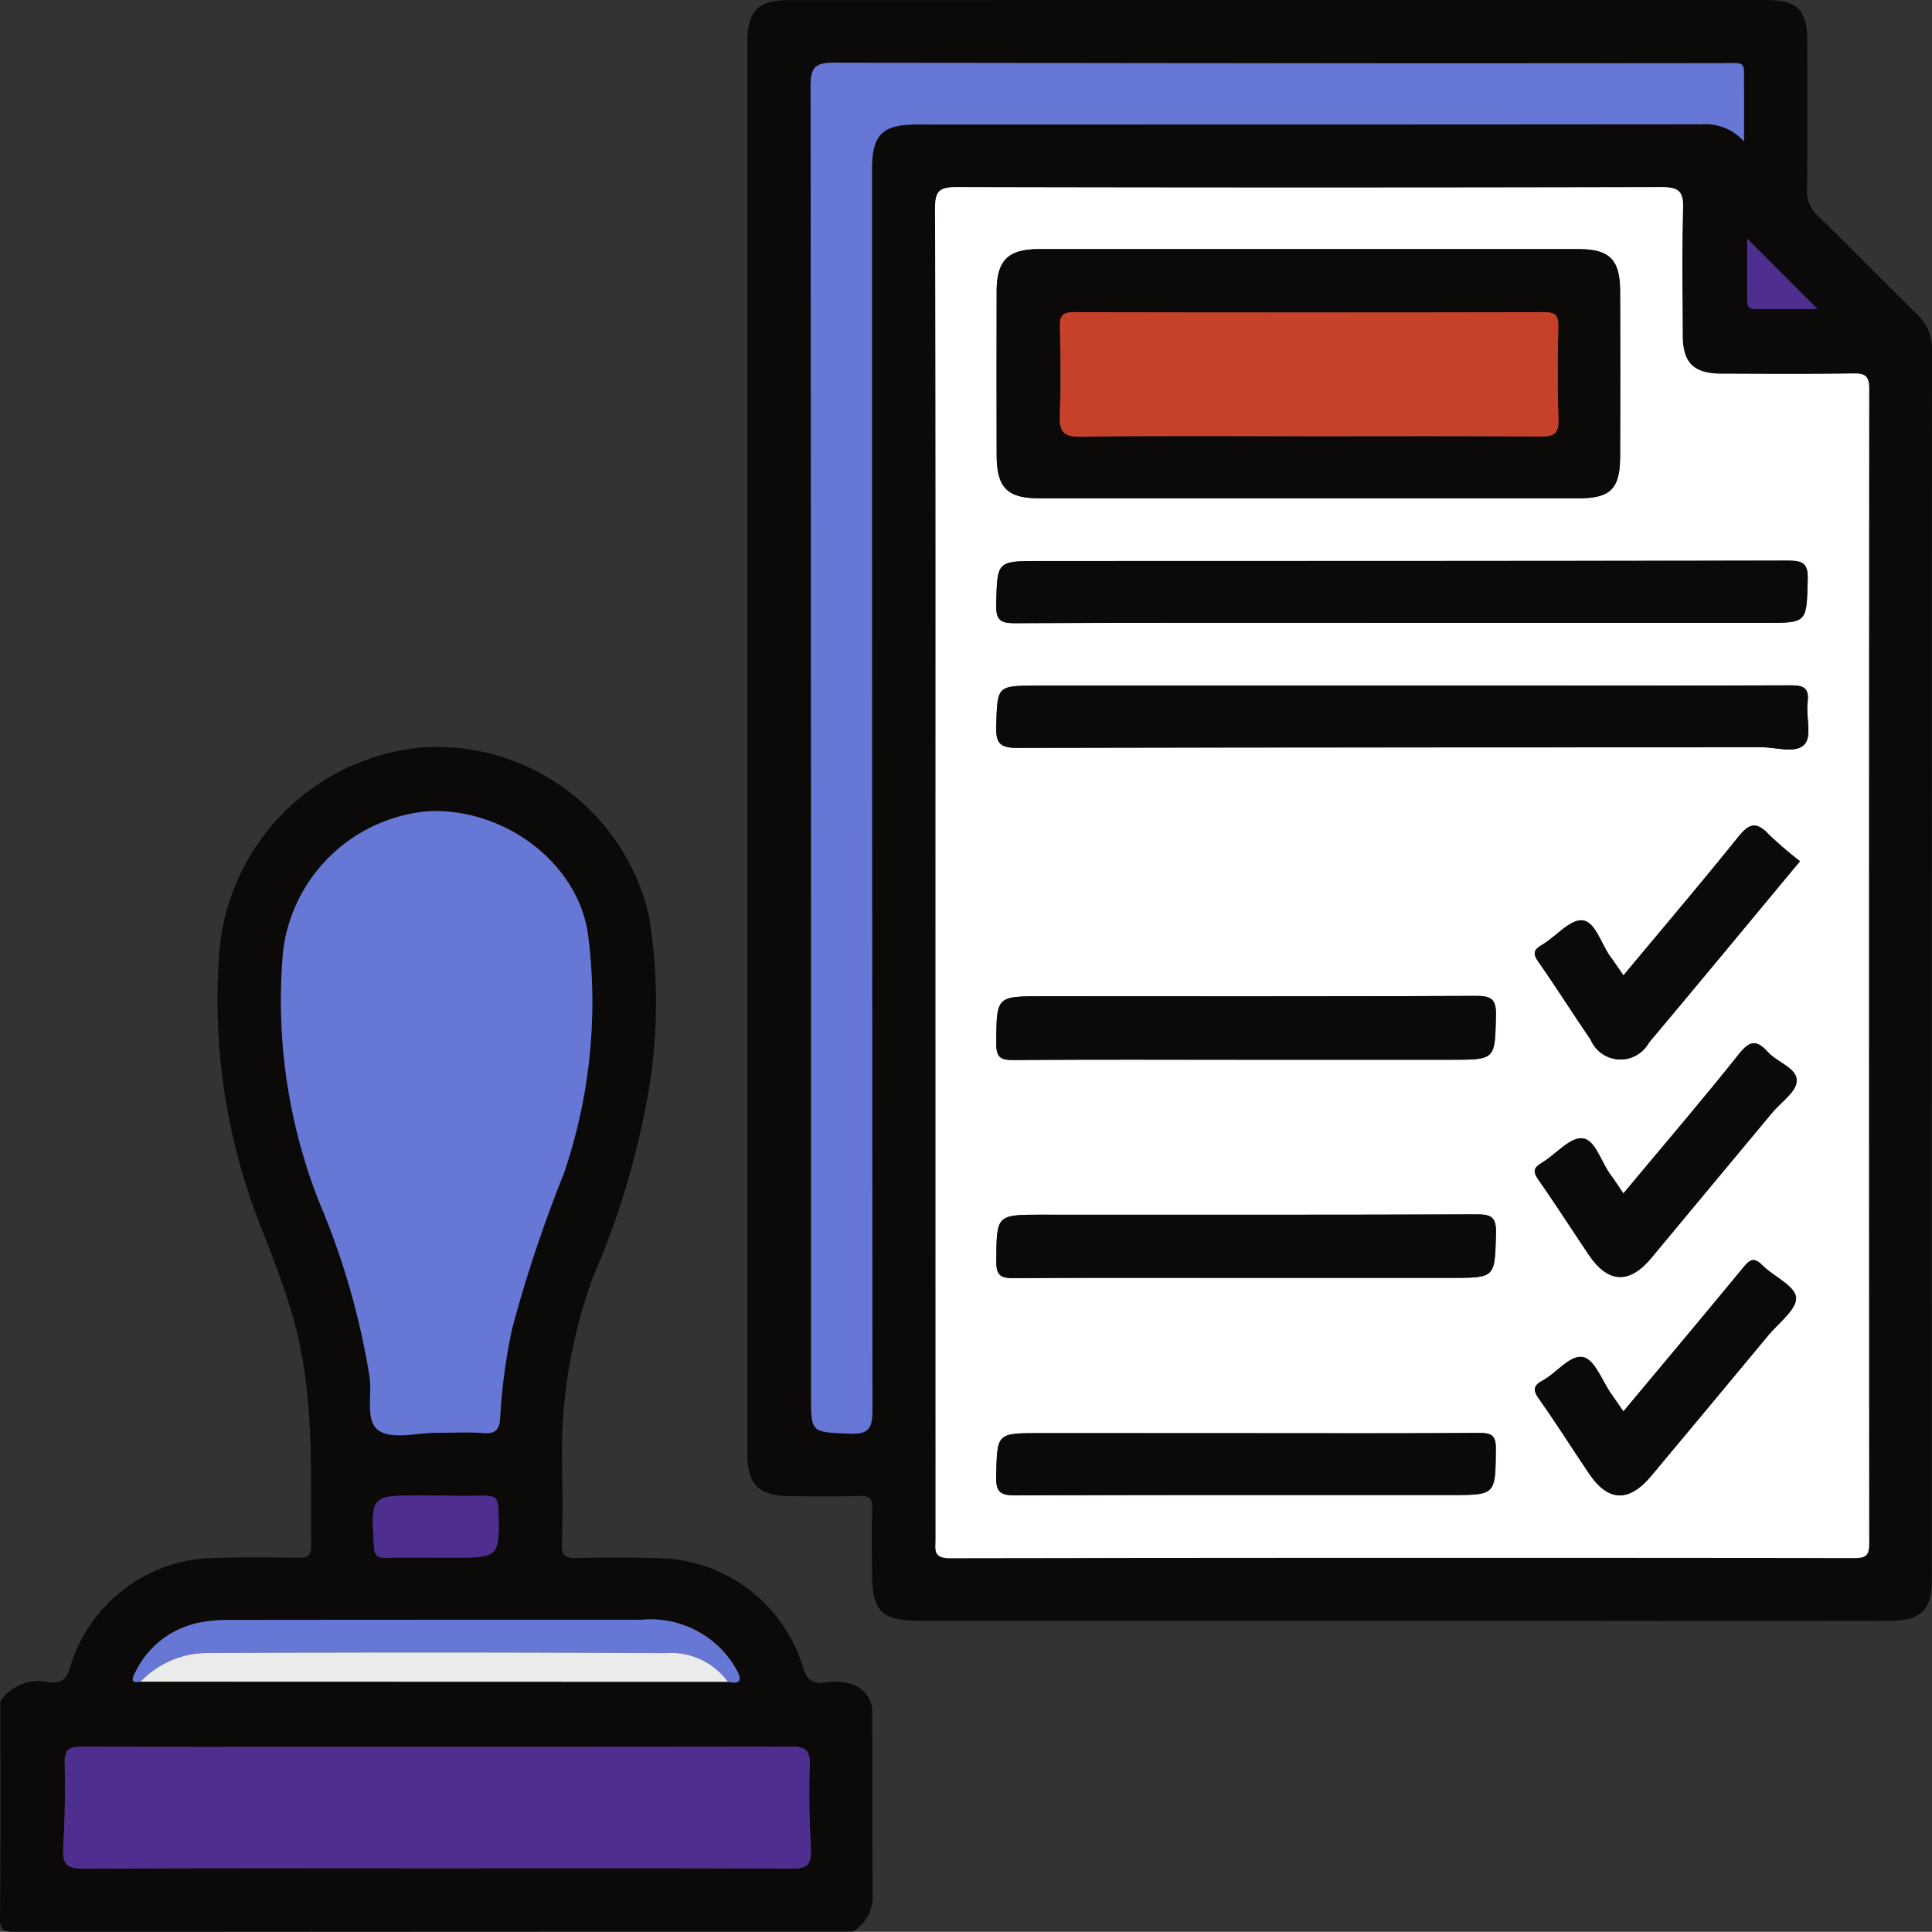 <svg xmlns="http://www.w3.org/2000/svg" width="84.206" height="84.196" viewBox="0 0 84.206 84.196">
  <rect x="0" y="0" width="84.206" height="84.196" fill="#333333" stroke="none"/>
  <g id="Grupo_115984" data-name="Grupo 115984" transform="translate(-420.056 -496.283)">
    <path id="Trazado_173182" data-name="Trazado 173182" d="M420.073,633.516a2,2,0,0,1,2.13-.829c.516.06.741-.116.908-.65a6.663,6.663,0,0,1,6.359-4.77c1.2-.034,2.411-.023,3.616-.007.371,0,.536-.075.533-.492-.023-3.441.151-6.894-.87-10.255-.412-1.357-.928-2.673-1.444-3.989a26.784,26.784,0,0,1-1.667-11.91,9.762,9.762,0,0,1,8.771-8.669,9.487,9.487,0,0,1,9.926,7.33,23.035,23.035,0,0,1-.059,7.919,35.368,35.368,0,0,1-2.362,7.8,22.324,22.324,0,0,0-1.362,8.2c.018,1.15.031,2.3-.01,3.451-.019.522.149.641.646.628q1.807-.049,3.615.008a6.686,6.686,0,0,1,6.238,4.713c.165.542.363.769.942.711a2.425,2.425,0,0,1,1.294.1,1.279,1.279,0,0,1,.8,1.23c.006,2.712,0,5.423.012,8.135a1.77,1.77,0,0,1-.861,1.382q-18.25,0-36.5.016c-.563,0-.681-.11-.674-.674C420.092,639.764,420.073,636.64,420.073,633.516Zm31.711-.848c.6.126.607-.115.361-.553a4.285,4.285,0,0,0-4.118-2.153q-8.938.01-17.876.006a7.082,7.082,0,0,0-1.305.1,3.952,3.952,0,0,0-2.892,2.185c-.141.274-.224.486.231.407Zm-12.706-10.855c.685,0,1.372-.041,2.052.013.554.043.7-.188.725-.685a25.064,25.064,0,0,1,.527-3.891,59.621,59.621,0,0,1,2.251-6.743,23.117,23.117,0,0,0,1.059-10.349c-.4-3.128-3.581-5.558-6.917-5.437a6.968,6.968,0,0,0-6.371,6.031,23.923,23.923,0,0,0,1.566,11.009,32.8,32.8,0,0,1,2.194,7.606c.117.815-.211,1.96.421,2.362C437.189,622.112,438.229,621.81,439.077,621.813Zm-.021,18.98c5.174,0,10.348-.012,15.522.015.653,0,.851-.18.819-.826-.062-1.229-.092-2.463-.048-3.691.024-.679-.222-.8-.839-.8-6.789.02-13.578.013-20.366.013-3.5,0-7.008.011-10.512-.011-.546,0-.771.107-.756.712.029,1.229.009,2.463-.064,3.69-.042.706.141.924.888.919C428.818,640.776,433.938,640.793,439.057,640.793Zm.034-13.537h.656c2.1,0,2.082,0,2.034-2.118-.011-.488-.179-.592-.62-.582-.928.021-1.857-.008-2.785-.009-2.163,0-2.151,0-2.023,2.208.023.394.142.519.526.508C437.615,627.239,438.353,627.255,439.09,627.256Z" transform="translate(0 -63.082)" fill="#0c0909"/>
    <path id="Trazado_173183" data-name="Trazado 173183" d="M538.876,496.284h21.208c1.446,0,1.865.411,1.866,1.831,0,2.137.013,4.274-.009,6.411a1.424,1.424,0,0,0,.457,1.149c1.454,1.412,2.865,2.869,4.316,4.286a2.069,2.069,0,0,1,.671,1.594q-.017,26.8-.01,53.6c0,1.31-.48,1.772-1.875,1.774q-6.453.009-12.906,0H523.413c-1.849,0-2.23-.375-2.23-2.189,0-.9-.023-1.809.01-2.712.016-.441-.132-.554-.555-.542-1.013.029-2.028.018-3.041.007-1.348-.015-1.84-.5-1.84-1.83q0-30.784,0-61.569c0-1.349.466-1.806,1.829-1.806Zm-14.922,38q0,14.548,0,29.1c0,.426-.118.816.615.815q19.726-.037,39.452-.006c.526,0,.626-.166.626-.651q-.017-25.151,0-50.3c0-.54-.142-.69-.681-.681-1.917.033-3.836.017-5.753.011-1.217,0-1.69-.473-1.694-1.68-.006-1.836-.036-3.672.015-5.507.02-.725-.145-.947-.918-.945q-15.37.044-30.74,0c-.718,0-.947.138-.944.914C523.964,515,523.954,524.641,523.954,534.285Zm35.238-31.833c0-.927.006-1.638,0-2.348-.014-1.206.155-1.064-1.029-1.064q-19.313-.006-38.626-.022c-.827,0-1.027.194-1.025,1.025q.039,28.518.02,57.036c0,1.669,0,1.616,1.653,1.69.839.038,1.023-.2,1.022-1.027q-.039-27.039-.019-54.077c0-1.513.443-1.954,1.955-1.954q17.094,0,34.188-.008A2.225,2.225,0,0,1,559.191,502.452Zm.138,4.232v2.611c0,.228.005.458.321.459.9,0,1.807,0,2.747,0Z" transform="translate(-63.123)" fill="#0c0909"/>
    <path id="Trazado_173184" data-name="Trazado 173184" d="M462.83,627.231c-.849,0-1.888.3-2.493-.084-.632-.4-.3-1.547-.421-2.362a32.8,32.8,0,0,0-2.194-7.606,23.923,23.923,0,0,1-1.566-11.009,6.968,6.968,0,0,1,6.371-6.031c3.336-.121,6.516,2.309,6.917,5.437a23.117,23.117,0,0,1-1.059,10.349,59.621,59.621,0,0,0-2.251,6.743,25.064,25.064,0,0,0-.527,3.891c-.023.5-.171.728-.725.685C464.2,627.192,463.514,627.232,462.83,627.231Z" transform="translate(-23.752 -68.501)" fill="#6677d6"/>
    <path id="Trazado_173185" data-name="Trazado 173185" d="M444.384,725.22c-5.119,0-10.238-.017-15.357.019-.747.005-.931-.213-.888-.919.073-1.227.094-2.461.064-3.69-.015-.6.21-.715.756-.712,3.5.022,7.008.011,10.512.011,6.789,0,13.578.007,20.366-.013.618,0,.864.121.839.8-.044,1.228-.015,2.463.048,3.691.033.646-.166.83-.819.826C454.731,725.208,449.558,725.22,444.384,725.22Z" transform="translate(-5.327 -147.509)" fill="#4e2e8e"/>
    <path id="Trazado_173186" data-name="Trazado 173186" d="M437.394,706.374c-.456.079-.373-.133-.231-.407a3.952,3.952,0,0,1,2.892-2.185,7.076,7.076,0,0,1,1.305-.1q8.938-.009,17.876-.006a4.285,4.285,0,0,1,4.118,2.153c.246.437.236.679-.361.553a3.084,3.084,0,0,0-2.748-1.252q-9.959-.065-19.919-.005A4.031,4.031,0,0,0,437.394,706.374Z" transform="translate(-11.21 -136.796)" fill="#6677d6"/>
    <path id="Trazado_173187" data-name="Trazado 173187" d="M438.059,709.131a4.031,4.031,0,0,1,2.933-1.249q9.959-.052,19.919.005a3.084,3.084,0,0,1,2.748,1.252Z" transform="translate(-11.875 -139.553)" fill="#ebebeb"/>
    <path id="Trazado_173188" data-name="Trazado 173188" d="M470.576,690.476c-.737,0-1.475-.016-2.212.007-.384.012-.5-.114-.526-.508-.128-2.21-.14-2.211,2.023-2.208.929,0,1.858.03,2.785.009.44-.01.609.094.62.582.048,2.117.067,2.117-2.034,2.118Z" transform="translate(-31.486 -126.302)" fill="#4e2e8e"/>
    <path id="Trazado_173189" data-name="Trazado 173189" d="M539.8,550.082c0-9.644.01-19.288-.02-28.932,0-.776.227-.915.944-.914q15.37.035,30.74,0c.772,0,.938.22.918.945-.052,1.834-.022,3.671-.015,5.507,0,1.207.477,1.676,1.694,1.68,1.918.006,3.836.021,5.753-.011.539-.009.681.141.681.681q-.021,25.151,0,50.3c0,.485-.1.651-.626.651q-19.726-.024-39.452.006c-.733,0-.615-.389-.615-.815Q539.8,564.63,539.8,550.082ZM556.07,533.8q5.876,0,11.753,0c1.393,0,1.811-.411,1.816-1.808q.013-3.616,0-7.232c-.005-1.369-.462-1.819-1.824-1.82q-11.753,0-23.505,0c-1.339,0-1.839.493-1.843,1.827q-.01,3.575,0,7.15c0,1.417.459,1.882,1.851,1.882Q550.193,533.8,556.07,533.8Zm4.036,5.429H575.96c1.84,0,1.8,0,1.855-1.867.018-.687-.163-.846-.845-.844q-16.306.036-32.612.017c-1.9,0-1.867,0-1.911,1.915-.015.67.2.8.82.793C548.88,539.215,554.493,539.225,560.106,539.225Zm.006,2.737H544.259c-1.795,0-1.76,0-1.811,1.765-.021.725.145.948.918.946,10.815-.029,21.631-.017,32.446-.027.644,0,1.5.294,1.875-.138.316-.365.046-1.2.123-1.82.082-.662-.2-.742-.776-.74C571.393,541.971,565.753,541.962,560.112,541.962ZM553.3,558.268h8.956c1.96,0,1.927,0,1.97-1.938.015-.694-.192-.847-.865-.844-6.3.028-12.6.016-18.9.016-2.023,0-2,0-2.012,2.064,0,.6.186.718.743.714C546.561,558.256,549.93,558.268,553.3,558.268Zm0,9.507h8.953c1.962,0,1.922,0,1.975-1.947.02-.726-.228-.823-.872-.82-6.3.024-12.594.015-18.891.015-2.027,0-2,0-2.014,2.046,0,.6.19.722.747.718C546.564,567.763,549.931,567.776,553.3,567.776Zm.087,6.771h-9.036c-1.9,0-1.862,0-1.9,1.911-.015.668.2.8.823.8,6.325-.022,12.65-.014,18.975-.014,1.982,0,1.955,0,1.977-2,.007-.6-.176-.71-.733-.706C560.122,574.559,556.754,574.546,553.386,574.546Zm16.4-19.951c-.206-.3-.366-.543-.542-.777-.423-.564-.677-1.563-1.24-1.623-.544-.058-1.161.706-1.771,1.068-.355.211-.412.37-.161.729.782,1.119,1.51,2.274,2.282,3.4a1.413,1.413,0,0,0,2.542.13c2.2-2.614,4.372-5.248,6.583-7.906a16.7,16.7,0,0,1-1.378-1.186c-.52-.551-.84-.46-1.3.112C573.174,550.562,571.493,552.539,569.781,554.595Zm0,9.5c-.206-.3-.363-.55-.542-.784-.429-.558-.675-1.56-1.244-1.614-.55-.053-1.163.7-1.772,1.067-.365.217-.392.389-.145.741.752,1.072,1.456,2.177,2.188,3.262.849,1.259,1.774,1.3,2.747.124q2.619-3.154,5.242-6.3c.384-.462,1.057-.912,1.078-1.39.025-.569-.845-.811-1.256-1.265-.462-.51-.765-.535-1.244.067C573.2,560.048,571.5,562.035,569.78,564.1Zm0,9.5c-.2-.294-.371-.539-.541-.782-.391-.558-.7-1.459-1.2-1.582-.571-.14-1.151.673-1.766,1.006-.391.212-.466.4-.179.8.76,1.068,1.456,2.182,2.192,3.268.831,1.227,1.737,1.256,2.705.1q2.552-3.059,5.1-6.124c.451-.544,1.254-1.139,1.211-1.653s-.978-.916-1.476-1.413c-.362-.36-.541-.236-.818.1C573.3,569.394,571.576,571.448,569.779,573.6Z" transform="translate(-78.97 -15.797)" fill="#fff"/>
    <path id="Trazado_173190" data-name="Trazado 173190" d="M564.527,507.749a2.225,2.225,0,0,0-1.863-.751q-17.094.016-34.188.008c-1.511,0-1.954.441-1.955,1.954q0,27.039.019,54.077c0,.823-.183,1.064-1.022,1.027-1.651-.074-1.653-.021-1.653-1.69q0-28.518-.02-57.036c0-.831.2-1.026,1.025-1.025q19.313.043,38.626.022c1.185,0,1.016-.141,1.029,1.064C564.534,506.111,564.527,506.822,564.527,507.749Z" transform="translate(-68.459 -5.297)" fill="#6677d6"/>
    <path id="Trazado_173191" data-name="Trazado 173191" d="M643.762,526.838l3.068,3.071c-.94,0-1.843,0-2.747,0-.316,0-.321-.231-.321-.459Z" transform="translate(-147.556 -20.154)" fill="#4e2e8e"/>
    <path id="Trazado_173192" data-name="Trazado 173192" d="M561.266,539.028q-5.876,0-11.753,0c-1.392,0-1.849-.466-1.851-1.882q-.006-3.575,0-7.15c0-1.334.5-1.827,1.843-1.827q11.753,0,23.505,0c1.362,0,1.818.45,1.824,1.82q.013,3.616,0,7.232c-.005,1.4-.423,1.807-1.816,1.808Q567.142,539.031,561.266,539.028Zm.008-2.7c3.367,0,6.734-.016,10.1.014.623.006.792-.169.77-.783-.048-1.339-.031-2.682-.006-4.023.008-.453-.112-.615-.591-.614q-10.266.02-20.532,0c-.47,0-.607.144-.6.605.028,1.286.048,2.575-.006,3.859-.03.72.132.976.923.964C554.649,536.3,557.962,536.326,561.274,536.326Z" transform="translate(-84.167 -21.029)" fill="#0c0909"/>
    <path id="Trazado_173193" data-name="Trazado 173193" d="M565.27,570.773c-5.613,0-11.226-.01-16.84.014-.621,0-.835-.123-.82-.793.044-1.914.011-1.915,1.911-1.915q16.306,0,32.612-.017c.682,0,.864.157.845.844-.05,1.866-.015,1.867-1.855,1.867Z" transform="translate(-84.134 -47.345)" fill="#0c0909"/>
    <path id="Trazado_173194" data-name="Trazado 173194" d="M565.277,584.044c5.64,0,11.281.008,16.921-.013.575,0,.858.078.776.74-.076.617.194,1.455-.123,1.82-.374.432-1.23.137-1.875.138-10.816.01-21.631,0-32.446.027-.774,0-.94-.221-.918-.946.051-1.764.016-1.765,1.811-1.765Z" transform="translate(-84.135 -57.878)" fill="#0c0909"/>
    <path id="Trazado_173195" data-name="Trazado 173195" d="M558.469,626.58c-3.369,0-6.738-.012-10.106.012-.557,0-.747-.118-.743-.714.014-2.064-.011-2.064,2.012-2.064,6.3,0,12.6.011,18.9-.016.673,0,.88.15.865.844-.043,1.937-.01,1.938-1.97,1.938Z" transform="translate(-84.141 -84.108)" fill="#0c0909"/>
    <path id="Trazado_173196" data-name="Trazado 173196" d="M558.469,654.538c-3.368,0-6.735-.012-10.1.012-.557,0-.75-.122-.747-.718.012-2.046-.013-2.046,2.014-2.046,6.3,0,12.594.01,18.891-.015.644,0,.892.094.872.82-.053,1.946-.013,1.947-1.975,1.947Z" transform="translate(-84.141 -102.56)" fill="#0c0909"/>
    <path id="Trazado_173197" data-name="Trazado 173197" d="M558.551,679.765c3.368,0,6.736.013,10.1-.013.557,0,.74.111.733.706-.022,2,0,2-1.977,2-6.325,0-12.65-.009-18.975.014-.626,0-.838-.133-.823-.8.041-1.91.008-1.911,1.9-1.911Z" transform="translate(-84.136 -121.016)" fill="#0c0909"/>
    <path id="Trazado_173198" data-name="Trazado 173198" d="M620.421,608.519c1.712-2.056,3.392-4.033,5.017-6.053.46-.572.779-.662,1.3-.112a16.7,16.7,0,0,0,1.378,1.186c-2.211,2.659-4.386,5.292-6.583,7.906a1.413,1.413,0,0,1-2.542-.13c-.773-1.125-1.5-2.281-2.282-3.4-.251-.359-.194-.519.161-.729.61-.362,1.227-1.126,1.771-1.068.563.06.816,1.059,1.24,1.623C620.055,607.976,620.215,608.223,620.421,608.519Z" transform="translate(-129.609 -69.721)" fill="#0c0909"/>
    <path id="Trazado_173199" data-name="Trazado 173199" d="M620.42,636.41c1.72-2.063,3.423-4.05,5.053-6.1.479-.6.782-.577,1.244-.067.411.454,1.281.7,1.256,1.265-.021.478-.694.928-1.078,1.39q-2.621,3.153-5.242,6.3c-.973,1.172-1.9,1.135-2.747-.124-.732-1.086-1.437-2.19-2.188-3.262-.247-.352-.22-.524.145-.741.609-.363,1.222-1.121,1.772-1.068.57.054.816,1.056,1.244,1.614C620.057,635.86,620.214,636.111,620.42,636.41Z" transform="translate(-129.611 -88.109)" fill="#0c0909"/>
    <path id="Trazado_173200" data-name="Trazado 173200" d="M620.434,664.229c1.8-2.153,3.524-4.207,5.229-6.279.277-.337.456-.462.818-.1.5.5,1.433.906,1.476,1.413s-.76,1.109-1.211,1.653q-2.542,3.067-5.1,6.124c-.968,1.16-1.874,1.131-2.705-.1-.736-1.086-1.432-2.2-2.192-3.268-.287-.4-.211-.591.179-.8.614-.334,1.2-1.146,1.766-1.006.5.123.806,1.024,1.2,1.582C620.063,663.69,620.231,663.935,620.434,664.229Z" transform="translate(-129.626 -106.425)" fill="#0c0909"/>
    <path id="Trazado_173201" data-name="Trazado 173201" d="M566.607,541.661c-3.312,0-6.625-.029-9.937.021-.79.012-.953-.244-.923-.964.054-1.284.034-2.573.006-3.859-.01-.462.126-.606.6-.605q10.266.021,20.532,0c.479,0,.6.162.591.614-.026,1.341-.042,2.684.006,4.024.022.614-.147.789-.77.783C573.342,541.645,569.974,541.661,566.607,541.661Z" transform="translate(-89.5 -26.365)" fill="#c6412a"/>
  </g>
</svg>

